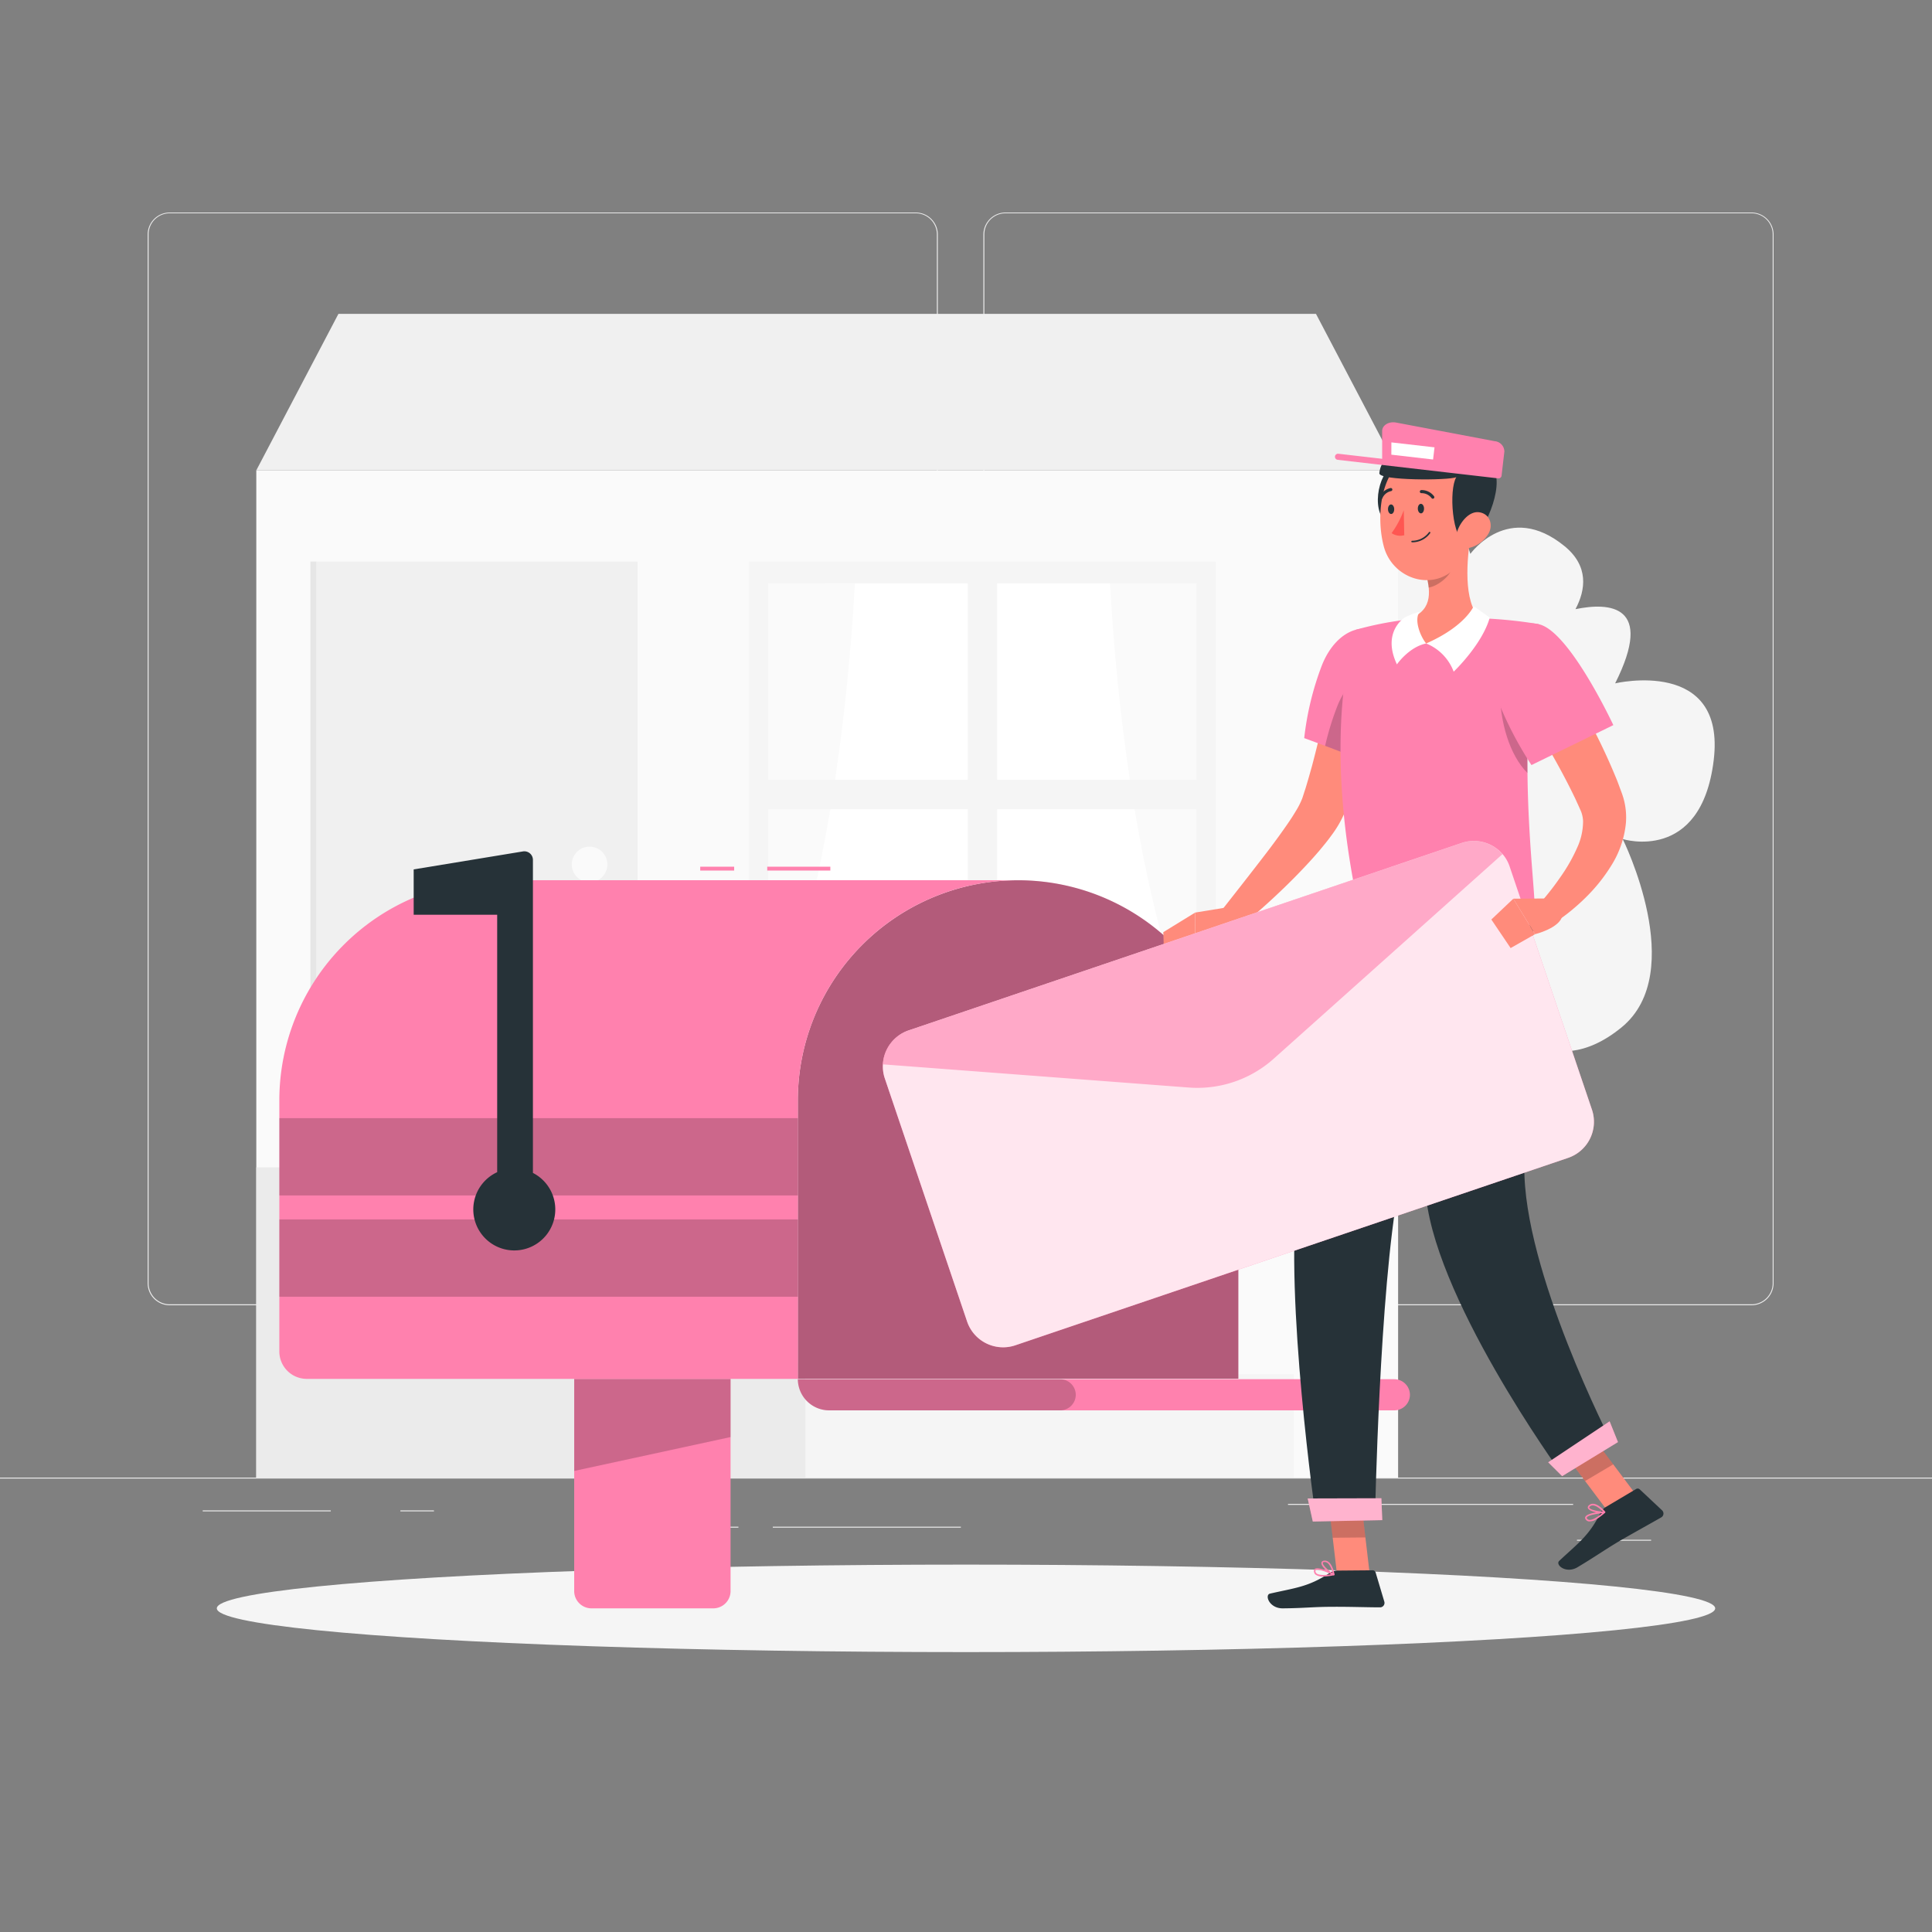 <svg xmlns="http://www.w3.org/2000/svg" viewBox="0 0 500 500"><rect x="0" y="0" width="500" height="500" fill="#808080" stroke="none"/><g id="freepik--background-complete--inject-6"><rect y="382.4" width="500" height="0.25" style="fill:#ebebeb"></rect><rect x="333.33" y="389.21" width="73.79" height="0.25" style="fill:#ebebeb"></rect><rect x="103.62" y="390.89" width="8.69" height="0.25" style="fill:#ebebeb"></rect><rect x="408.12" y="398.49" width="19.19" height="0.25" style="fill:#ebebeb"></rect><rect x="200" y="395.11" width="48.67" height="0.25" style="fill:#ebebeb"></rect><rect x="166.72" y="395.11" width="24.38" height="0.25" style="fill:#ebebeb"></rect><rect x="52.46" y="390.89" width="33.15" height="0.25" style="fill:#ebebeb"></rect><path d="M237,337.8H43.91a5.71,5.71,0,0,1-5.7-5.71V60.66A5.71,5.71,0,0,1,43.91,55H237a5.71,5.71,0,0,1,5.71,5.71V332.09A5.71,5.71,0,0,1,237,337.8ZM43.91,55.2a5.46,5.46,0,0,0-5.45,5.46V332.09a5.46,5.46,0,0,0,5.45,5.46H237a5.47,5.47,0,0,0,5.46-5.46V60.66A5.47,5.47,0,0,0,237,55.2Z" style="fill:#ebebeb"></path><path d="M453.31,337.8H260.21a5.72,5.72,0,0,1-5.71-5.71V60.66A5.72,5.72,0,0,1,260.21,55h193.1A5.71,5.71,0,0,1,459,60.66V332.09A5.71,5.71,0,0,1,453.31,337.8ZM260.21,55.2a5.47,5.47,0,0,0-5.46,5.46V332.09a5.47,5.47,0,0,0,5.46,5.46h193.1a5.47,5.47,0,0,0,5.46-5.46V60.66a5.47,5.47,0,0,0-5.46-5.46Z" style="fill:#ebebeb"></path><rect x="173.99" y="379.52" width="154.76" height="2.87" style="fill:#f0f0f0"></rect><path d="M388.07,263.25s12.81,18,31.59,2.63c17.44-14.25.3-48.73.3-48.73s20.27,6.37,23.54-20.36S418,176.85,418,176.85c10.25-20.38-1.5-21-10.27-19.2,2.66-5,3.5-11.14-2.83-16.31-14.49-11.83-24.37,2-24.37,2s-7.54-25.92-25.38-10.79V277.25C378.3,296.86,388.07,263.25,388.07,263.25Z" style="fill:#f5f5f5"></path><rect x="66.33" y="121.72" width="295.5" height="260.68" style="fill:#fafafa"></rect><polygon points="340.57 81.22 87.59 81.22 66.33 121.72 361.83 121.72 340.57 81.22" style="fill:#f0f0f0"></polygon><polygon points="317.45 355.64 317.45 328.87 300.09 328.87 300.09 302.11 173.7 302.11 173.7 328.87 191.06 328.87 191.06 355.64 208.43 355.64 208.43 382.4 334.81 382.4 334.81 355.64 317.45 355.64" style="fill:#f5f5f5"></polygon><polygon points="173.7 302.11 173.7 328.87 191.06 328.87 191.06 355.64 208.43 355.64 208.43 382.4 66.33 382.4 66.33 302.11 173.7 302.11" style="fill:#ebebeb"></polygon><rect x="173.7" y="326" width="126.39" height="2.87" style="fill:#f0f0f0"></rect><rect x="191.06" y="352.76" width="126.39" height="2.87" style="fill:#f0f0f0"></rect><rect x="81.89" y="145.33" width="83.11" height="156.78" style="fill:#f0f0f0"></rect><rect x="80.33" y="145.33" width="1.56" height="156.78" transform="translate(162.22 447.44) rotate(180)" style="fill:#e6e6e6"></rect><circle cx="152.58" cy="223.72" r="4.61" style="fill:#fafafa"></circle><rect x="193.85" y="145.33" width="120.81" height="120.56" style="fill:#f5f5f5"></rect><rect x="199.64" y="150.24" width="109.24" height="110.73" transform="translate(459.87 -48.65) rotate(90)" style="fill:#fff"></rect><path d="M198.89,151V260.23h3.26s14.94-35.75,19.1-109.24Z" style="fill:#fafafa"></path><path d="M309.63,151V260.23h-3.27S291.43,224.48,287.27,151Z" style="fill:#fafafa"></path><rect x="195.94" y="201.81" width="116.64" height="7.6" style="fill:#f5f5f5"></rect><rect x="195.94" y="201.81" width="116.64" height="7.6" transform="translate(459.87 -48.65) rotate(90)" style="fill:#f5f5f5"></rect></g><g id="freepik--Shadow--inject-6"><ellipse id="freepik--path--inject-6" cx="250" cy="416.24" rx="193.89" ry="11.32" style="fill:#f5f5f5"></ellipse></g><g id="freepik--Mailbox--inject-6"><path d="M153.09,356.85H184.6a4.48,4.48,0,0,1,4.48,4.48v54.91a0,0,0,0,1,0,0H148.61a0,0,0,0,1,0,0V361.32A4.48,4.48,0,0,1,153.09,356.85Z" transform="translate(337.68 773.09) rotate(180)" style="fill:#FF81AE"></path><polygon points="189.07 356.85 148.61 356.85 148.61 380.68 189.07 371.91 189.07 356.85" style="opacity:0.2"></polygon><path d="M206.48,284.81a57,57,0,1,1,114,0v72h-114Z" style="fill:#FF81AE"></path><path d="M206.48,284.81a57,57,0,1,1,114,0v72h-114Z" style="opacity:0.3"></path><path d="M72.29,284.8v64.95a7.1,7.1,0,0,0,7.11,7.1H206.48V284.8a57,57,0,0,1,57-57H129.29a57,57,0,0,0-57,57Z" style="fill:#FF81AE"></path><rect x="72.29" y="315.6" width="134.19" height="20" transform="translate(278.78 651.19) rotate(180)" style="opacity:0.2"></rect><rect x="72.29" y="289.37" width="134.19" height="20" transform="translate(278.78 598.75) rotate(180)" style="opacity:0.2"></rect><rect x="198.56" y="224.3" width="16.33" height="1" style="fill:#FF81AE"></rect><rect x="181.22" y="224.3" width="8.78" height="1" style="fill:#FF81AE"></rect><path d="M137.92,303.54v-81a2.22,2.22,0,0,0-2.59-2.19L107.06,225v11.73h21.61v66.63a10.61,10.61,0,1,0,9.25.19Z" style="fill:#263238"></path><path d="M214.59,365H360.83a4.05,4.05,0,0,0,4.06-4h0a4.06,4.06,0,0,0-4.06-4.06H206.48A8.11,8.11,0,0,0,214.59,365Z" style="fill:#FF81AE"></path><path d="M214.59,365h59.76a4.05,4.05,0,0,0,4.06-4h0a4.06,4.06,0,0,0-4.06-4.06H206.48A8.11,8.11,0,0,0,214.59,365Z" style="opacity:0.2"></path></g><g id="freepik--Character--inject-6"><polygon points="354.48 407.38 346.02 407.45 343.71 387.86 352.18 387.79 354.48 407.38" style="fill:#ff8b7b"></polygon><polygon points="343.71 387.87 344.9 397.97 353.37 397.89 352.18 387.8 343.71 387.87" style="opacity:0.2"></polygon><polygon points="423.24 386.61 415.96 390.93 404.11 375.16 411.39 370.84 423.24 386.61" style="fill:#ff8b7b"></polygon><polygon points="404.12 375.16 410.22 383.29 417.51 378.97 411.4 370.84 404.12 375.16" style="opacity:0.2"></polygon><path d="M346,406.47l9.25-.08a.8.8,0,0,1,.76.57l2.24,7.51a1.15,1.15,0,0,1-1.11,1.51c-3.34,0-8.17-.18-12.37-.14-4.9,0-7.08.35-12.83.4-3.48,0-4.7-3.48-3.27-3.81,6.51-1.5,9.88-1.7,15.34-5.28A3.72,3.72,0,0,1,346,406.47Z" style="fill:#263238"></path><path d="M342.51,408a13.39,13.39,0,0,0,2.71-.33.18.18,0,0,0,.15-.17.2.2,0,0,0-.11-.2c-.4-.2-4-1.9-4.93-1.3a.61.61,0,0,0-.28.54,1.19,1.19,0,0,0,.45,1A3.26,3.26,0,0,0,342.51,408Zm2-.6c-1.83.32-3.22.25-3.78-.2a.81.81,0,0,1-.3-.66.22.22,0,0,1,.09-.2C341.07,406,343.08,406.72,344.53,407.38Z" style="fill:#FF81AE"></path><path d="M345.18,407.66a.28.28,0,0,0,.12,0,.18.18,0,0,0,.07-.19c0-.16-.66-3.8-2.68-3.57-.53.06-.68.32-.71.54-.14,1,2,2.78,3.12,3.24Zm-2.32-3.41c1.21,0,1.82,2,2,2.84-1.11-.63-2.6-2.07-2.52-2.63,0,0,0-.17.36-.21Z" style="fill:#FF81AE"></path><path d="M358.28,173.63c-1.11,6.43-2.52,12.6-4.23,18.83q-1.28,4.66-2.83,9.29c-.54,1.55-1.05,3.09-1.66,4.63-.29.77-.58,1.54-.91,2.31l-.47,1.16-.24.57-.13.31-.18.39a27.62,27.62,0,0,1-3,5c-1,1.41-2.09,2.71-3.16,4-2.14,2.52-4.37,4.86-6.63,7.16a184.24,184.24,0,0,1-14.22,12.87l-4.51-4.49c3.85-4.89,7.73-9.83,11.48-14.72,1.87-2.44,3.69-4.92,5.39-7.37.85-1.22,1.66-2.45,2.37-3.65a20,20,0,0,0,1.64-3.22c.06-.12.2-.6.31-.92l.34-1.06c.24-.69.45-1.41.66-2.13.43-1.43.83-2.89,1.24-4.34.78-2.93,1.51-5.89,2.22-8.87,1.38-6,2.71-12.06,3.91-18Z" style="fill:#ff8b7b"></path><path d="M361.27,174.8c-.51,9.66-5.19,23.22-5.19,23.22l-13.14-5-5.41-2a76.33,76.33,0,0,1,4.52-18.69c4-10.3,13.27-12.81,18-5.23C361.15,168.81,361.44,171.59,361.27,174.8Z" style="fill:#FF81AE"></path><path d="M361.27,174.8c-.51,9.66-5.19,23.22-5.19,23.22l-13.14-5A74,74,0,0,1,346,183C349.28,174.42,356.28,171.25,361.27,174.8Z" style="opacity:0.2"></path><path d="M318.24,234.71l-8.92,1.46-.07,8.75s8.56-1.2,11.91-5.3Z" style="fill:#ff8b7b"></path><polygon points="301.06 241.24 301.25 246.99 309.25 244.92 309.31 236.17 301.06 241.24" style="fill:#ff8b7b"></polygon><path d="M351.88,236.17s-12.71,46.27-16.08,72.17c-3.5,26.94,4.76,84.71,4.76,84.71l15.29-.33S357,333.83,362,307.34c5.48-28.87,15.92-71.73,15.92-71.73Z" style="fill:#263238"></path><polygon points="357.73 393.41 339.75 393.77 338.43 387.8 357.5 387.75 357.73 393.41" style="fill:#FF81AE"></polygon><polygon points="357.73 393.41 339.75 393.77 338.43 387.8 357.5 387.75 357.73 393.41" style="fill:#fff;opacity:0.4"></polygon><path d="M415.45,390.09l7.95-4.72a.8.8,0,0,1,1,.11l5.71,5.36a1.15,1.15,0,0,1-.2,1.87c-2.9,1.66-7.15,4-10.76,6.09-4.21,2.51-6,3.87-10.89,6.8-3,1.78-5.81-.63-4.74-1.64,4.87-4.58,7.68-6.45,10.6-12.28A3.67,3.67,0,0,1,415.45,390.09Z" style="fill:#263238"></path><path d="M413.19,393.15a14.55,14.55,0,0,0,2.18-1.64.22.22,0,0,0,.05-.23.19.19,0,0,0-.2-.12c-.45,0-4.38.34-4.91,1.36a.58.58,0,0,0,0,.61,1.19,1.19,0,0,0,.87.61A3.28,3.28,0,0,0,413.19,393.15Zm1.45-1.54c-1.42,1.2-2.66,1.84-3.37,1.73a.81.81,0,0,1-.59-.41.22.22,0,0,1,0-.23C411,392.16,413.05,391.77,414.64,391.61Z" style="fill:#FF81AE"></path><path d="M415.34,391.53a.27.27,0,0,0,.08-.1.18.18,0,0,0,0-.2c-.1-.12-2.49-3-4.11-1.74-.43.32-.43.63-.35.83.36.89,3.16,1.38,4.33,1.24Zm-3.72-1.78c1.05-.61,2.57.79,3.19,1.43-1.29,0-3.29-.48-3.51-1,0,0-.06-.15.21-.35Z" style="fill:#FF81AE"></path><path d="M367.69,235.83s0,45.46,1.19,71.55C370.1,334.52,404,381.22,404,381.22l13.05-8s-22.9-44.44-22.55-71.39c.38-29.39,2.66-66.66,2.66-66.66Z" style="fill:#263238"></path><polygon points="418.73 373.21 404.28 382.03 400.67 378.44 416.57 367.84 418.73 373.21" style="fill:#FF81AE"></polygon><polygon points="418.73 373.21 404.28 382.03 400.67 378.44 416.57 367.84 418.73 373.21" style="fill:#fff;opacity:0.4"></polygon><path d="M350.83,163s-9.45,25.78,1.05,73.18l45.28-1c.16-6.95-4.93-40.76,1.08-73.65A116.59,116.59,0,0,0,383,160a163.49,163.49,0,0,0-19.24.41A84.52,84.52,0,0,0,350.83,163Z" style="fill:#FF81AE"></path><path d="M380.67,138.33c-1.08,6.21-2.05,17.59,2.37,21.63,0,0-1.56,6.35-13.06,6.56-9.19.17-6.18-6.15-6.18-6.15,6.87-1.8,6.58-6.92,5.27-11.7Z" style="fill:#ff8b7b"></path><path d="M375.94,142.54l-6.86,6.12a19.61,19.61,0,0,1,.66,3.4c2.63-.43,6.2-3.41,6.42-6.18A9.22,9.22,0,0,0,375.94,142.54Z" style="opacity:0.2"></path><path d="M388.14,177.93l7.55,5.44c-.33,5.79-.43,11.42-.38,16.7C390.68,195.41,388.09,186.84,388.14,177.93Z" style="opacity:0.2"></path><path d="M381.39,156.87s-2.17,5.22-12.3,9.66a12.62,12.62,0,0,1,7.12,7.3s7.37-7,9.34-14Z" style="fill:#fff"></path><path d="M361.52,171.94s3.1-4.5,7.57-5.41c-1.57-1.92-3.19-6.18-1.69-8.2a19.3,19.3,0,0,0-3.81,1.45S357.51,163.43,361.52,171.94Z" style="fill:#fff"></path><path d="M360.63,120.55c-4.13,1.77-6.18,12.89-.8,15.31S368.45,117.21,360.63,120.55Z" style="fill:#263238"></path><path d="M381.21,129c-.34,8.4-.11,13.33-4.25,17.72-6.23,6.61-16.66,3-18.84-5.33-2-7.5-1.08-20,7.05-23.48A11.46,11.46,0,0,1,381.21,129Z" style="fill:#ff8b7b"></path><path d="M368.54,131.61c0,.68-.33,1.24-.78,1.25s-.82-.54-.83-1.22.33-1.24.78-1.25S368.53,130.92,368.54,131.61Z" style="fill:#263238"></path><path d="M360.82,131.77c0,.68-.33,1.24-.78,1.25s-.82-.53-.83-1.22.33-1.24.78-1.25S360.81,131.09,360.82,131.77Z" style="fill:#263238"></path><path d="M363.29,132.06a24.5,24.5,0,0,1-3.14,5.91,3.93,3.93,0,0,0,3.27.54Z" style="fill:#ff5652"></path><path d="M365.45,140.35h0a5.71,5.71,0,0,0,4.7-2.4.19.19,0,0,0-.07-.27.2.2,0,0,0-.27.06,5.42,5.42,0,0,1-4.37,2.21.2.2,0,0,0-.19.21A.2.2,0,0,0,365.45,140.35Z" style="fill:#263238"></path><path d="M370.81,129.07a.43.43,0,0,0,.25-.09.4.4,0,0,0,.06-.56,4,4,0,0,0-3.3-1.59.4.4,0,0,0,.07.8h0a3.22,3.22,0,0,1,2.6,1.28A.39.39,0,0,0,370.81,129.07Z" style="fill:#263238"></path><path d="M357.38,129.19a.42.42,0,0,0,.37-.23A3.15,3.15,0,0,1,360,127.1a.41.41,0,0,0,.34-.46.42.42,0,0,0-.46-.34,4,4,0,0,0-2.83,2.32.39.39,0,0,0,.19.53A.38.38,0,0,0,357.38,129.19Z" style="fill:#263238"></path><path d="M399.69,167.5c1.89,2.72,3.55,5.38,5.26,8.12s3.29,5.5,4.86,8.3a158.81,158.81,0,0,1,8.48,17.55c.32.75.6,1.55.89,2.33l.44,1.18.22.6.26.82a18.11,18.11,0,0,1,.68,6.65,25.24,25.24,0,0,1-3.81,11,43.57,43.57,0,0,1-6.51,8.14c-1.19,1.2-2.45,2.31-3.73,3.38a48,48,0,0,1-4.05,3l-4.07-4.88c.89-1,1.9-2.24,2.8-3.39s1.78-2.38,2.61-3.58a43.41,43.41,0,0,0,4.15-7.34,16.47,16.47,0,0,0,1.53-6.84,7.93,7.93,0,0,0-.56-2.63l-.8-1.78c-.31-.66-.59-1.33-.93-2-2.58-5.35-5.56-10.67-8.69-15.93s-6.41-10.54-9.66-15.59Z" style="fill:#ff8b7b"></path><path d="M398.24,161.55c7.91,1.71,19.29,26.11,19.29,26.11L396.34,198A95.12,95.12,0,0,1,387,179.64C383.31,169.33,389.77,159.71,398.24,161.55Z" style="fill:#FF81AE"></path><path d="M390.71,224.3,412,287.19a9.86,9.86,0,0,1-6.15,12.46L262.74,348.17A9.85,9.85,0,0,1,250.28,342L229,279.13a9.54,9.54,0,0,1-.5-3.71,9.86,9.86,0,0,1,6.65-8.75l143.14-48.52a9.84,9.84,0,0,1,10.59,2.9A9.51,9.51,0,0,1,390.71,224.3Z" style="fill:#FF81AE"></path><path d="M390.71,224.3,412,287.19a9.86,9.86,0,0,1-6.15,12.46L262.74,348.17A9.85,9.85,0,0,1,250.28,342L229,279.13a9.54,9.54,0,0,1-.5-3.71,9.86,9.86,0,0,1,6.65-8.75l143.14-48.52a9.84,9.84,0,0,1,10.59,2.9A9.51,9.51,0,0,1,390.71,224.3Z" style="fill:#fff;opacity:0.8"></path><path d="M388.84,221.05,329.63,274a29.64,29.64,0,0,1-22,7.45l-79.18-6a9.86,9.86,0,0,1,6.65-8.75l143.14-48.52A9.84,9.84,0,0,1,388.84,221.05Z" style="fill:#FF81AE;opacity:0.6"></path><path d="M400.75,232.52l-9.1.06,5.61,9.19s6.48-1.57,7.08-4.83Z" style="fill:#ff8b7b"></path><polygon points="385.96 237.97 390.95 245.36 397.26 241.77 391.65 232.58 385.96 237.97" style="fill:#ff8b7b"></polygon><path d="M386.94,122.27c2,5.48-4.05,18.17-7.57,17.93s-4.48-13.43-2.48-16.71c-1.9.88-20,.91-19.91-1,.46-6.94,12.77-9.46,26.27-6C386.76,116.32,388.07,117.28,386.94,122.27Z" style="fill:#263238"></path><path d="M385.19,138.15a7.9,7.9,0,0,1-4.9,3.63c-2.72.66-4-1.79-3.14-4.31.75-2.27,3.07-5.34,5.77-4.88S386.51,135.92,385.19,138.15Z" style="fill:#ff8b7b"></path><path d="M346.19,119l41.54,4.8a.8.8,0,0,0,.88-.7h0a.8.8,0,0,0-.69-.88l-41.55-4.79a.8.8,0,0,0-.88.69h0A.8.8,0,0,0,346.19,119Z" style="fill:#FF81AE"></path><path d="M388.61,123.06l.72-6.2a2.72,2.72,0,0,0-2.5-2.68l-25.51-4.82c-1.89-.36-3.63.7-3.62,2.2l0,7.94Z" style="fill:#FF81AE"></path><polygon points="360.08 117.67 370.88 118.92 371.25 115.77 360.09 114.49 360.08 117.67" style="fill:#fff"></polygon></g></svg>
